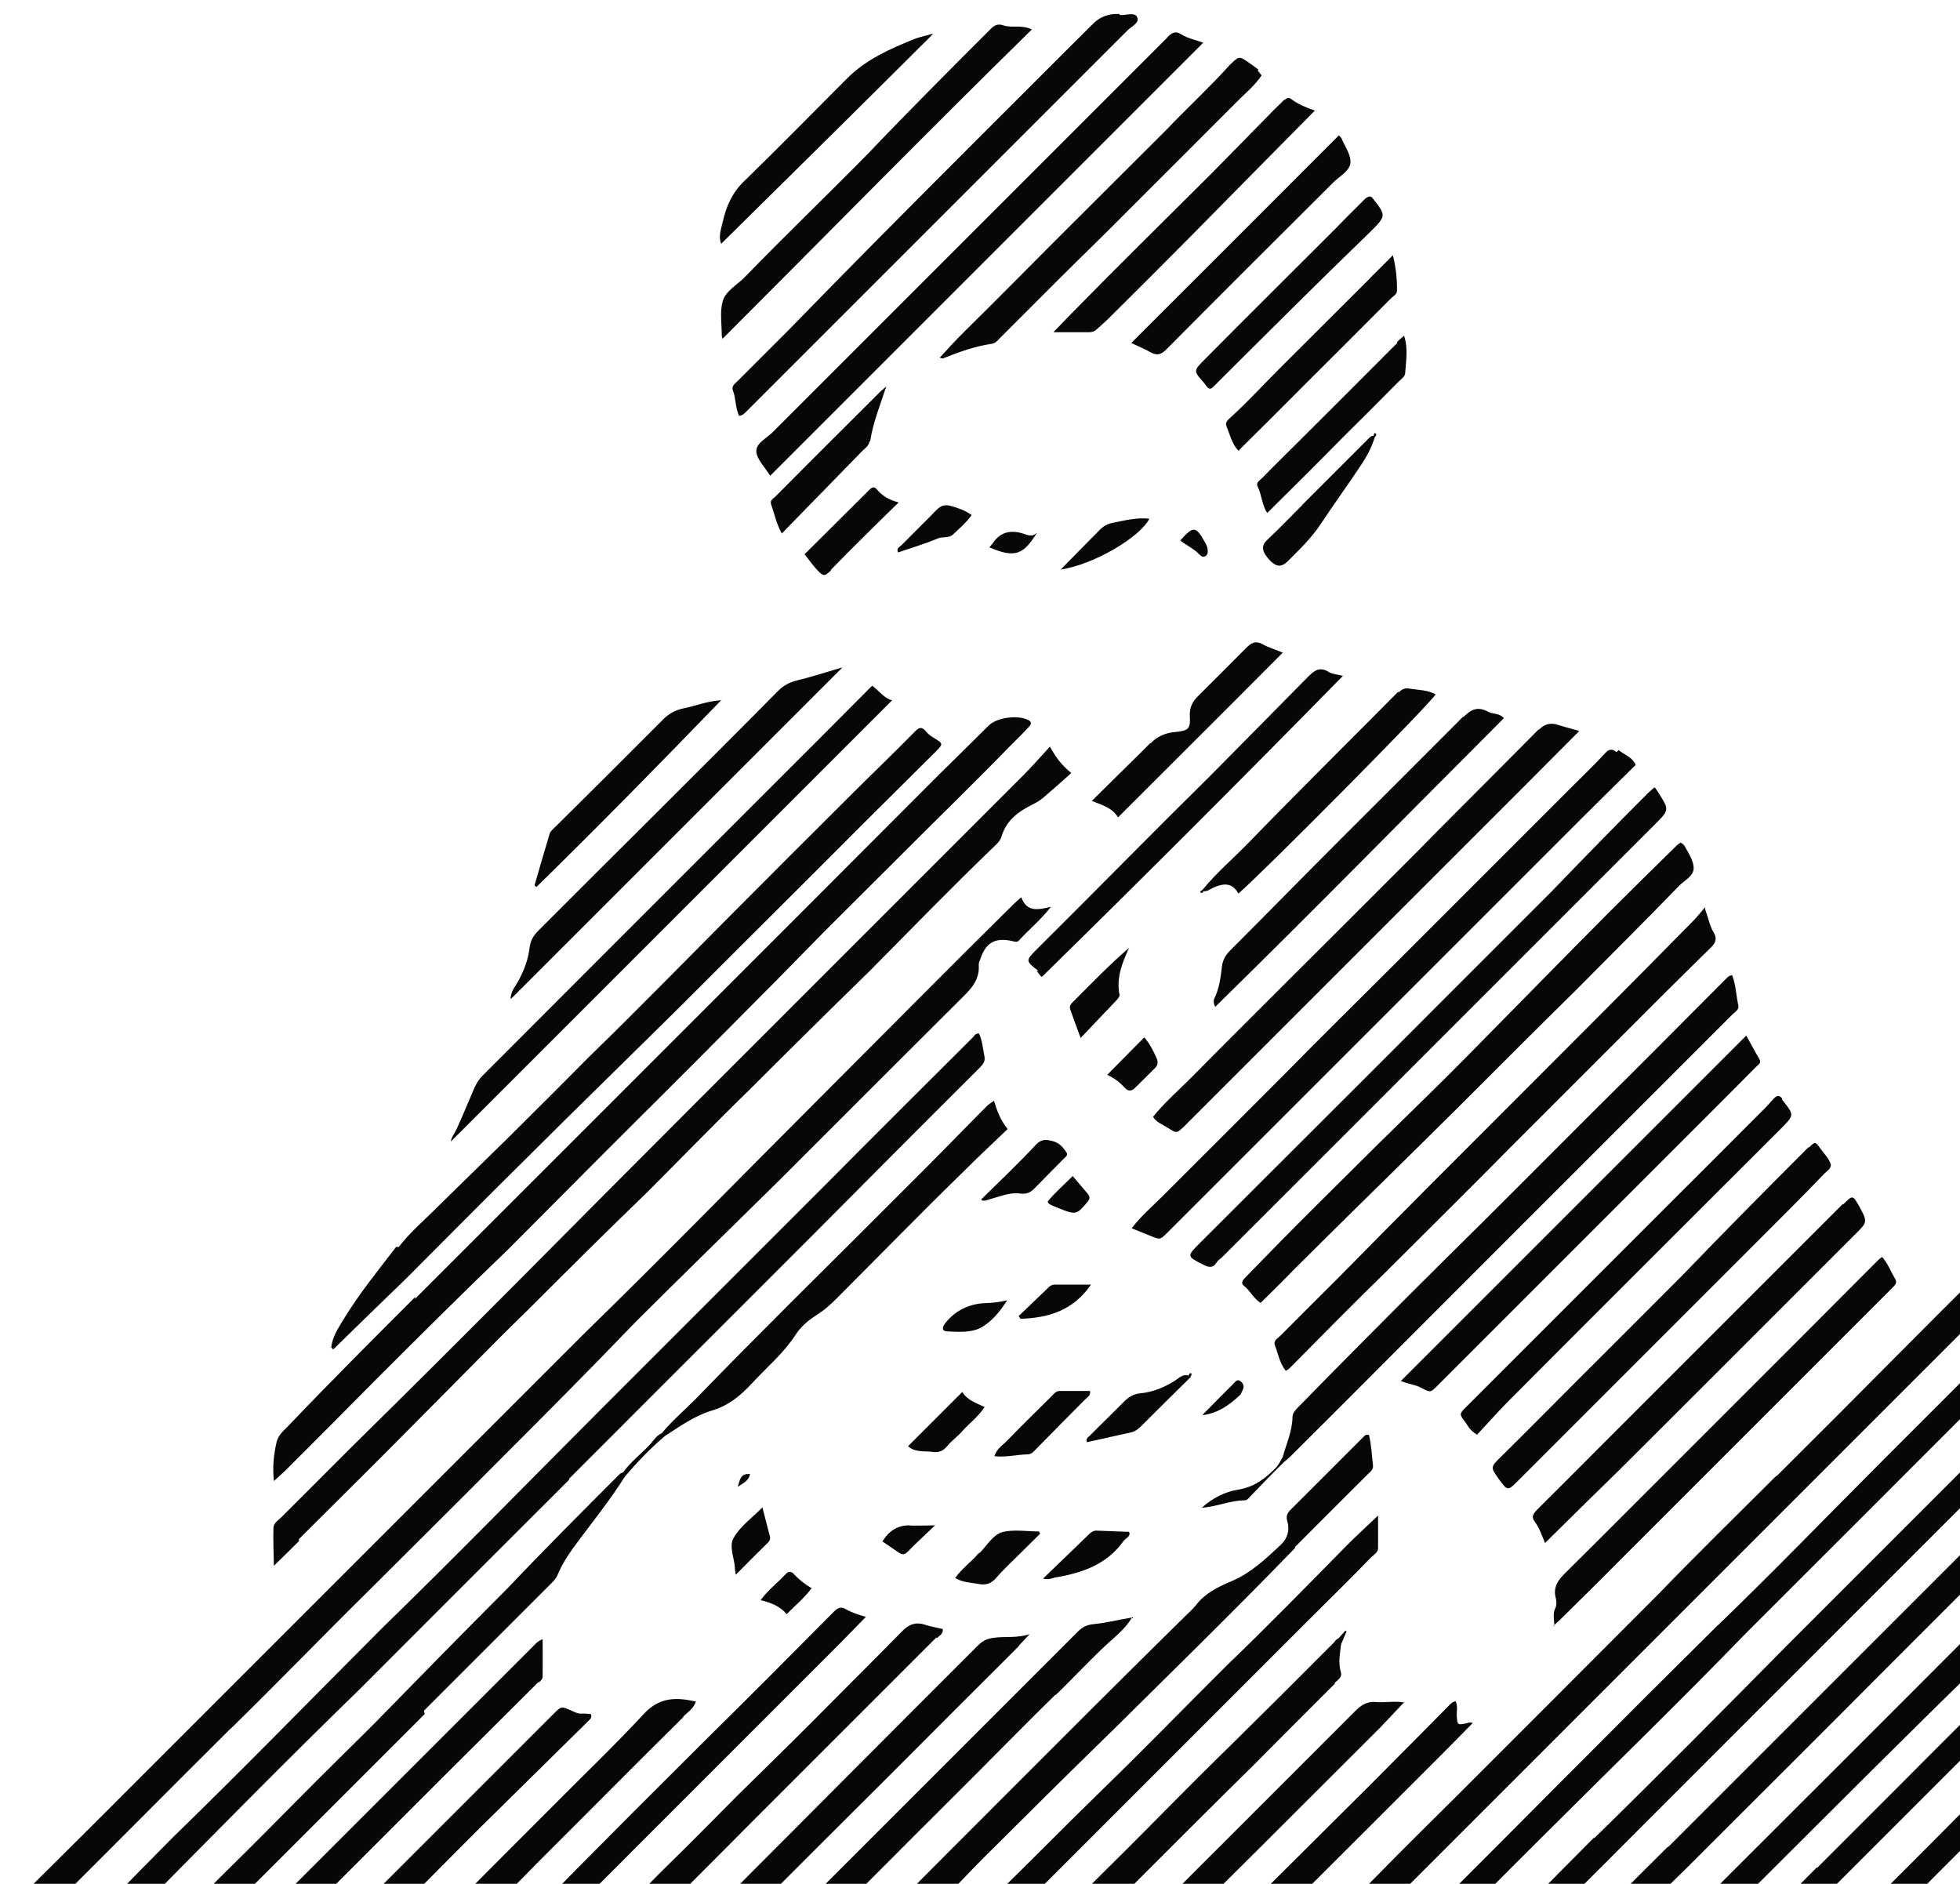 <svg xmlns="http://www.w3.org/2000/svg" viewBox="0 0 964 926.5" style="enable-background:new 0 0 964 926.5">
 <path d="m147 757c21-20.9 42-41.7 63-63 16.7-16.7 33-33.6 49.9-50 19.5-19.5 39-38.9 58.8-58 16.7-16.7 33-33.6 49.9-50 19.5-19.5 39-38.8 58.7-58 20.7-20.9 41-41.8 62-62 1.3-1.2 2.7-2.7 3.2-4.3 2.3-8.1 8.2-12.5 15.3-16 1.8-.9 3.6-1.9 5.1-3.2 4.6-3.9 9.1-7.9 14-12.3-4.8-4-7.6-7.6-10.5-13-4.8 5.2-8.8 9.8-13 14-54 54-109 109-163 163-55.7 55.7-111 112-167 167-11.8 11.8-23.5 23.5-35 35-1.5 1.5-3.8 2.8-3.9 5.1-.2 5.9.1 11.8.2 18.8 4.8-4.6 8.6-8.4 12.4-12.2m363-496c-2.5 2.6-4.9 1.1-7.3.4-5.9-1.7-10.8-.6-14.4 4.7-.4.6-1 1.2-1.8 2.2 13 5.6 16.9 3.3 23.5-7.3m-48.8 2.9c2.5-1 5.4 0 7.4-1.9 3.2-3 6.5-5.8 9.2-9.6-3.3-2.3-6.7-3.5-10.4-4.5-3-.8-4.9 0-6.9 2-5.7 5.9-11.6 11.6-17.3 17.4-.8.8-2.6 1.4-1.6 3.5 6.5-2.2 13.2-4.2 19.6-6.9m-257 373c-21 21-42 42-63 64-2.1 2.1-4.4 4.1-5.2 7.2-1.5 6.2-2.1 12.5-1.4 19.4 2.2-2 4.4-3.9 6.5-6 14.6-14.6 29-29 43.6-43.8 21.5-21.5 43-42.9 65-64 16-16 31.8-32 47.8-48 20.4-20.4 40.8-40.6 61-61 15.8-15.8 31.6-31.8 47-47.6 12.9-12.9 25.8-25.7 38.7-38.6 17.7-17.7 35.5-35 53-53 3-3 6-5.9 8.8-9 .8-.8 1.6-2 .1-3-4.8-3-15.9-1.7-20 2.5-8.1 8.1-16.2 16-24.3 24-23 23-45.9 46-68.9 69-62.8 62.9-126 126-189 189m224-422c1.4-9.2 4.9-17.7 7.9-26.8-.9.8-1.9 1.5-2.7 2.3-8.7 8.6-17.3 17.3-26 25.9-8.7 8.7-17.3 17.3-25.9 26-1 1-2.8 1.7-2 3.9 1.6 4.4 2.4 9 5.2 14.2 13.9-14.2 27-27.7 40-41 1.2-1.1 2.8-2.2 3.1-4.2m19.9 533c-6-.1-10.3 2.7-13.5 7.9 2.9 2 5.5 3.8 8.2 5.6 1.5 1 2.7 1 4.2-.5 4.1-4.2 8.5-8.2 13.5-13-5.2.1-8.8.2-12.4.1m-38.9-470c5.6-5.7 11.2-11.4 16.9-17 5.2-5.2 10.5-10.3 16.5-16.2-4.9-1.3-8.2-3.3-10.8-6.5-1.2-1.4-2.3-1-3.5.2-10.9 10.9-21.9 21.7-32 31.8 2.6 3.2 4.3 5.8 6.4 7.9 2.9 3.1 3.6 3 6.7-.1m157 85c-2.2 2.3-4.5 4.5-6.8 6.8-7.1 7-14.2 14-22 21.7 5.5 2.2 10 3.4 12.9 8.1 27-27 54-53.8 81-81-3.8-1.7-7-2.5-9.6-4-4-2.3-6.3-.5-8.7 2-7.8 7.8-15.5 15.6-23.3 23.3-2.9 2.8-4.3 5.7-4.1 9.9.4 6.3-.8 7.2-7.1 7.8-4.8.4-8.9 2.1-12.2 5.6m-64 283c13.7-.4 25.9-4 34.7-16.8-6.4 0-12.2 0-17.9 0-1.1 0-1.9.4-2.7 1.1-5 4.8-10 9.6-15 14.4.4.4.7.9.9 1.3m7.9-171c1.2.9 1.8 2.7 2.7 2.8 50-49 99-98 148-148-2.6-.7-5.2-.8-7.1-2-4.5-2.7-7.1-.5-10.2 2.6-16 16.3-32 32.4-48 48.6-28.4 28-56.8 57-85 85-5.9 5.9-5.9 5.9.5 10.9m10.7 117c7.8 3.1 8.3 2.8 13.5-3.4 1.4-1.7 1.1-2.7 0-4.1-2.3-2.7-4.6-5.4-7.3-8.6-4.5 4.5-8.8 8.2-12.3 12.5.3 1.2 1.1 1.4 1.8 1.8 1.4.6 2.9 1.3 4.3 1.8m119-346c-5.8 5.8-11.5 11.7-17.4 17.3-2.2 2.1-2.2 4.2-1 6.4.9 1.6 2.1 3 3.4 4.2 2.8 2.5 5.1 2.4 7.9-.3 5.8-5.8 11.7-11.4 16.3-18.4 6.4-9.7 13.2-19 19.7-28.8 2.9-4.3 5.4-8.9 6.9-14 .8-.6 1-1.4.2-1.9-.3-.2-.8.7-.8 1.3-.9 0-1.5.4-2.1 1-11 11-22 22-33 33m-48 25.4c1.3-.5 1.6-1.7 1.5-3 0-1.4-.6-2.6-1.3-3.9-4.5-8.1-5.7-8.3-12.2-1 3.3 2.6 6.8 4.1 9.4 6.9.7.7 1.6 1.4 2.6 1m-45.5-16.5c-2.4.5-4.1 1.5-5.7 3-6.3 6.3-12.5 12.7-19.6 19.9 15.9-2.3 38.9-15.7 43.6-25-6.3-.7-12.3.9-18.3 2.1m312 252c-56.9 56.9-113 113-170 170 3.8 1.6 7.3 1.8 10.3 3.5 4.3 2.3 4.3 2.2 7.9-1.4 43.7-43.7 87-87 131-131 8.5-8.5 17-17 25.5-25.6 1-1 2.8-1.8 1.6-3.9-2.2-3.6-4.1-7.3-6.4-11.5m30.5 55c-20.8 20.8-41.5 41.7-62 63-17.2 17.3-34.5 34.5-51.8 51.8-12.4 12.4-24.8 25-37 37-5.6 5.5-5.7 5.4-1.3 11.5 4.2 5.7 4.3 5.7 9.2.8 38.6-38.6 77-77 116-116 11.8-11.8 23.6-23.5 35-35.4 1.2-1.2 3-2.1 3-4.2-1-3.3-3.5-5.5-5.3-8.1-2.3-3.3-2.6-3.2-5.3-.5m16.4 28c-39.7 39.7-79 79-119 119-10.4 10.4-20.7 20.8-31 31-1.9 1.9-3.4 3.7-1.5 6.1 2.3 3.1 3.5 6.7 5.1 10.6 12-11.9 23.9-23.6 35.6-35 18-17.9 36-35.9 54-53.9 20.9-20.9 41.9-41.9 62.8-62.8 6.3-6.2 6.3-6.2 2.1-14-3.2-5.5-3.2-5.5-7.8-.9m-30-51.9c-1.2-1.8-2.6-1.7-4-.3-1.6 1.6-2.9 3.3-4.5 4.9-17.9 17.9-35.7 35.8-53.6 53.6-19.7 19.7-39 39-59 59-11.5 11.5-23 23-34.5 34.5-3.3 3.3-3.3 3.4-.4 7.2 1.4 1.9 2.3 4.3 5.9 6.3 5.1-5.5 10-11 15.2-16.3 44.7-44.9 90-90 134-134 6.8-6.8 6.9-6.8 1.2-14-.1-.2-.3-.3-.4-.5m-326-52c-1.4-8.2 1.5-15.4 4.8-22.6-9.9 8.5-18.9 17.9-28 27-.9.9-1.4 2-.9 3.3 1.5 4.2 3 8.4 5.1 14 6.4-6.7 12-12.7 17.7-18.6.9-1.1 1.7-1.9 1.4-3.3m-92-472c-3.6 1.1-6.4 1.6-8.9 2.6-11.9 4.8-23.7 10-33 19.3-16.9 16.9-33.6 34-50.8 50.7-5.8 5.6-8.7 12.3-10.4 19.8-.8 3.6-2.3 7.2-.8 10.9 34.5-34 68.9-68 104-103m305 783c1.6-1.5 2.5-2.2 3.3-3 9.7-9.6 19.4-19 29-28.8 37-37 75-75 112-112 7.5-7.5 15-15 22.5-22.5 1.4-1.4 2.8-2.6 1.6-4.6-2.1-3.6-3.5-7.5-6.4-10.8-.8.6-1.3.9-1.7 1.3-13 13-25.9 26-38.9 39-22 22-44 44-66 66-16.3 16.2-32.5 32.6-48.9 48.8-3.7 3.6-6.5 7.1-5 12.7.4 1.6.5 3.6-.4 5.3-1 2.3-.5 4.7-.3 8.2m-409-633c51-51 101-102 152-152-5-2.5-9.7-.6-13.9-2-3.1-1.1-4.8.1-6.8 2.2-20 20-40 40-60 61-20 20.3-40.5 40-60.7 60.8-3.8 3.8-9.3 6.7-10.7 11.8-1.4 5.2-.4 11.2-.4 16.8.1.4.2.7.6 2.3m471 247c-.7.5-1.4.9-1.9 1.4-11 10.8-22 21.6-32.9 32.5-23.7 23.8-47 47.7-71 72-14 14.2-28.4 28-42.6 42-17.7 17.7-35.5 35-53 53-4.4 4.4-8.6 8.9-13 13.3-1.2 1.2-1.8 2.7-.6 3.6 3.2 2.4 4.9 6.4 8.4 8.6 5.8-5.7 11.5-11.3 17-17 25.9-25.8 51.8-51 78-77 19.9-19.8 39.7-39.8 60-59.7 17-17.2 34-34 51-51.6 2.6-2.6 7-4.6 7-8.5 0-3.8-2.6-7.5-4.5-11-.1-.4-.7-.7-1.2-1.2m11.3 31.4c-2.4 2.8-4 4.9-5.8 6.7-58 59-117 117-175 176-9.4 9.4-18.8 18.7-28 28-1.3 1.3-3.7 2.3-2.7 4.9 1.6 4.1 2.3 8.7 5.3 12.4.8-.5 1.4-.8 1.8-1.2 16-16.2 32-32.4 48-48 20.4-20.4 40.9-40.6 61-61 25-25 50-50 75-75 7.5-7.5 15-14.8 22.6-22.3 2.3-2.2 4.3-4.4 2-8.2-1.8-2.9-2.4-6.4-4.1-11.2m-253 228c-.1-.1-.7.3-.8.6-.2.3-.3.5-.3.7-2.7-1.1-4.9 1.3-6.8 2.5-5.4 3.4-10.9 5.6-17.2 6.2-3 .3-5.5 1.8-7.8 4.1-5.6 5.7-11.4 11.2-17 16.9-.8.7-1.9 1.5-1.2 3 7.2-1.6 14.4-3.2 21.6-4.8 2.5-.5 4.2-2.2 5.9-3.9 7.8-7.8 15.6-15.5 23.5-23.3h.2c-.1 0-.1-.1-.2-.1 0-.7 1-1.2.1-1.9m228-288c-1.4 1.2-2.2 1.8-2.9 2.5-16.2 16.2-32 32.4-48 49-18.3 18.3-36.6 36.6-54.9 54.9-17.9 17.9-35.7 35.8-53.6 53.6-21.3 21.3-42.6 42.5-63.9 63.8-6.8 6.8-6.8 6.7 1.4 10.9 2.6 1.3 4.7 1.9 6.6-1.1.6-1 1.7-1.7 2.6-2.5 38-37.9 75.9-75.9 114-114 33-33 66-66 99-99 7.1-7.1 7.1-7.1 1.5-15.8-.4-.6-.7-1.1-1.3-2m-203 296c.9-1.7.4-3.1-1-4.2-1.7-1.4-2.5.1-3.4 1-5.2 5.2-10.4 10.4-15.5 15.6 7.4-.8 13.2-4.8 18.5-9.8.7-.6.9-1.7 1.4-2.6m241-204c-1.6.1-2.3.8-3 1.5-21.9 22-43.7 44-66 66-24.3 24.3-48.8 49-73 72.8-12.8 12.7-25.5 25.4-38 38-11.4 11.5-22.8 23-34 34.5-1.3 1.3-2.5 2.7-2.5 4.6-.1 6.9-3 13-4.8 19.6-1.1 1.9-2 3.9-3.6 5.5-5.1 5.2-10.6 9.3-18.2 10.5-6.8 1.1-12.8 4.3-18 8.9 7.3-.4 14-3.6 21-3.6 1.3 0 2.1-1.1 2.9-2 5.5-5.7 11-11.4 16.7-17 1.2-1 2.5-2 3.6-3.2 18.3-18.2 36.6-36.5 54.8-54.8 39.6-39.7 79-79 119-119 14.4-14.4 28.9-28.9 43-43 1.2-1.2 3.3-2.3 2.9-4.3-1.1-5-1.2-10.2-3-14.8m-260 216v-.4c0 0 0 0 0 0l-.1.1c0 0 0 0 0 0l.1.3m-119 8.4c3.5-4 7.9-7.1 11.3-12.2-4.4-2-8.8-3.6-11-7.4-8.9 8.9-17.8 17.8-26.7 26.7 3.6 3.2 8.2 2.2 12.4 2.8 2.8.4 4.9-.5 6.8-2.8 2.1-2.6 5-4.6 7.2-7.1m-44-367c-18.5 18.6-36.7 36.9-54.9 55-24.9 24.9-49.8 49.8-75 75-20.6 20.7-41 41-61.9 62-1.8 1.8-2.9 3.8-3.9 5.9-2.9 6.8-5.7 13.6-8.8 20.4-1 2.1-2.6 3.9-2.7 5.9 72-72 144-144 217-217-3.9-.9-6.1-4.4-9.9-7.2m-234 276c-8.9 11.6-18.2 23-25.8 35.5-2.7 4.4-5.6 8.8-6.2 14 .3.3.7.6 1 1 12-11.8 24-23.4 36-35 19.4-19.4 38.7-39 58-58 25.8-25.8 51.8-51 78-77 19.6-19.6 39-39 59-58.9 21.5-21.6 43-43 65-64.8 4.2-4.2 4.1-4.2-.6-7.1-1.3-.8-2.8-1.8-3.7-3-2-2.5-3.4-2.4-5.6-.1-10.5 10.7-21.3 21-32 31.7-19.4 19.3-38.8 38.7-58 58-23.7 23.8-47 47.7-71 71-13 13.2-26.3 26.4-39.5 39.5-11.2 11-22.5 22-33.7 33-6.7 6.8-14 12.9-19.7 20.3m218-285c-7.8 2.3-14.6 4.5-21.5 6.2-3.8.9-6.9 2.3-9.8 5.2-39 39.5-79 78.9-118 118-2.4 2.4-3.9 4.9-4.3 8.3-.7 6-2.8 11.5-5.8 16.9-1.5 2.6-3.7 5.2-3.5 8.5 54-54 109-109 163-163m160-310c-30 30-60 60-90 90-34.6 34.6-69 69-104 104-3 3.1-8.4 5.5-8.2 9.6.2 3.9 4.1 7.6 6.8 12 71-71 142-142 213-213-4.2-1.5-7.7-2.2-10.4-3.9-3.3-2.2-5-1-7.5 1.4m-23.4-11.6c-4.8-.3-9.2 1.2-12.6 4.5-19.7 19.5-39 39-58.8 58.7-30.5 30.5-60.9 61-91 92-8.5 8.5-17 17-25.5 25.5-1.2 1.2-3 2.3-2.1 4.5 1.5 3.9 1.1 8.3 3 12.4 1.5-.1 2.2-.8 3-1.5 32-32 64-64 96-96 30.5-30.5 61-61 92-92 2-2 6.2-3.8 4.8-6.6-1.3-2.6-5.5-.8-8.4-1m-196 337c-6.6.3-12.5 2.7-18.7 4-4.1.8-7.4 2.7-10.3 5.7-17.5 17.6-35 35-52.8 52.6-1 1-2.3 2-2.7 3.2-2.6 8.5-5 17-7.5 25.6.3.2.7.5 1 .7 30.6-30 60.9-60.8 91-92m264-310c-1.4-1.1-2.9-2.2-4.4-3.2-5-3.5-5-3.5-9.3.6-.1.1-.3.3-.4.4-9.9 11-20.8 21-31 31.7-15.3 15.3-30.7 30.6-46 45.9-17.9 17.8-35.6 35.9-53.6 53.6-4.1 4-7.9 8.3-12 12.7.8.2 1.2.5 1.5.4 7.8-3.1 15.7-6 24-7.2 1.7-.2 2.8-1.4 3.9-2.6 10-10 20-20 30-30 11.2-11.2 22.5-22 33.7-33.4 17.8-17.8 35.7-35.6 53-53 4.1-4.2 8.8-7.9 12.2-13-.8-1-1.2-1.7-1.8-2.2m-100 741c13.3-2.2 25.6-6.3 33.9-18 .6-.8 1.5-1.3 2.2-2 .5-.6 1.1-1.2.5-2.5-5.1-.2-10.4-.4-15.8-.6-1.5-.1-2.6.6-3.7 1.6-7.3 7.1-14.7 14.2-22.8 22 3.2.7 4.4-.2 5.7-.5m15.4-88c.9-.9 2.4-1.5 2-3.8-4.9 0-9.9 0-14.8 0-1.8 0-2.8 1.2-3.9 2.4-7.3 7.3-14.8 14.5-22 22-2.1 2.2-5.1 3.8-6.3 7.7 5.9.6 11-.8 16.2-.9 2.1 0 3.2-1.5 4.4-2.7 8.1-8.3 16.2-16.5 24.4-24.7m19-153c1.7 1.9 3.3 1.9 5.1.2 3.3-3.2 6.5-6.5 9.8-9.7 1.5-1.4 1.7-3 .9-4.9-1.6-3.6-3.3-7.1-6.1-10.3-6 6.1-11.8 11.9-18.2 18.4 3.5 1.7 6.2 3.7 8.5 6.3m242-165c-2-1.6-3.6-1.7-5.6.5-4.9 5.3-10 10.3-15.2 15.4-13 13-26 26-39 39-17 17-34 34-51 51-17.4 17.4-34.9 34.6-52 52-20.4 20.4-40.7 40.8-61 61-4.9 4.9-10.2 9.4-14.7 15.3 3.3 1.3 6.3 2.5 9.2 3.7 4.8 2 4.8 2 8.4-1.6 68-68 135-135 203-203 9.1-9.1 18.2-18 27.3-27-1.8-4.1-5.7-5-8.4-7.3m-306 407c3.6-4.2 7.8-8 11.8-12 3.2-3.2 6.5-6.4 9.7-9.6-.2-.4-.4-.7-.6-1.1-6 0-12.3-1.1-17.9.3-4.5 1.2-7.5 6.3-10.9 9.9-.3.3-.7.4-1 .7-3.6 4.2-8.2 7.4-11.4 12 3.7 2.2 7.6 2.2 11.3 2.9 3.6.8 6.5-.1 9-3.1m-7.4-186h-.1c.1.1.2.2.3.2.1.3.1.8.6.3 1.2.4 2.4-.4 3.6-.7 4.8-1.2 9.6-3.4 14.6-2.7 3.3.4 5.2-.5 7.2-2.6 4.7-4.9 9.5-9.6 14.3-14.5.8-.8 2.2-1.7 1.4-3-1.7-2.8-4-5.1-7.3-5.8-2.6-.6-4.9-1-7.5 1.6-8.7 9.3-18 18.2-27 27m274-231c-4.9 5-9.9 9.9-14.8 14.9-15.5 15.6-31 31-46.6 46.9-20.7 20.7-41 41-62 61.9-16 16-32 31.9-47.9 48-6.2 6.2-12.9 12-18.4 18.9 1.8 2.8 4.8 3.8 7.3 5.4 4.3 2.7 4.3 2.8 7.8-.5.6-.6 1.2-1.1 1.7-1.7 18-18 36-36 54-54 37.6-37.6 75-75 113-113 8.5-8.5 16.9-17 25.9-26-4.1-1.2-7.2-1.9-10.2-2.9-3.9-1.4-7-.5-9.8 2.4m-292 292c-1.6 2-1.4 3.7.9 3.8 5.6.3 11.8.7 16.5-1.7 5.4-2.8 9.6-8 13.2-13.6-3.6.9-7.1 1.3-10.6 1.4-8.2.3-14.9 3.6-20 10m167-602c-1.5 1.6-3.2 3.1-4.7 4.6-10.7 10.9-21.3 21.8-32 32.6-22.7 22.6-45.5 45-68 68-2.9 2.9-5.7 5.9-9 9.3 6.5 0 12 0 17.6 0 1.5 0 2.7-.5 3.8-1.5 2.1-1.9 4.2-3.7 6.2-5.7 13.4-13.3 26.7-26.6 40-40 20-20.3 40-40.6 61-61.8-4.6-1.6-8.5-3.3-11.8-5.8-1-.8-2-.5-3 .6m88 303c-19.9 20-40 40-60 60-18.2 18.2-36 36.4-54.6 55-2.3 2.3-3.9 4.7-4.3 8.2-.6 5.3-1.3 10.7-3.7 15.6-.5 1-.5 2.4.4 4.2 48-47 95-95 142-142-2.4-2.6-5.6-1.9-7.9-3.2-5-2.7-8.4-1.1-12 2.7m-45.8-216c-14.9 14.8-29.7 29.7-44.6 44.5-7.9 7.9-15.5 16.2-23.8 23.8-1.2 1.1-3.2 2.5-2.4 4.5 1.7 4.2 2.7 8.8 5.9 12.2 10.8-10.7 21.5-21.3 32-31.9 14.3-14.3 28.7-28.6 43-43 1.1-1.1 2.9-2 3-3.7.1-5.7-.5-11.3-2-17.6-4.1 4.2-7.7 7.7-11.2 11.2m-15.5-70c-33.8 33.9-68 68-102 102 3.8 1.8 6.8 3 9.6 4.6 3.2 1.8 5.3 1 7.8-1.6 27.3-27.5 54.7-54.8 82-82 3.1-3.1 8.1-5.6 8.4-9.7.3-3.9-2.8-8.1-4.5-12.2-.1-.2-.5-.4-1.1-1.2m15 30c-1.9.4-2.9 2-4.2 3.2-4.3 4.2-8.5 8.5-12.7 12.8-21.4 21.4-42.9 42.7-64 64-5.8 5.8-5.8 5.8-.5 11.7.9 1 1.4 2.5 2.9 2.9.9-.1 1.4-.7 2-1.3 25.5-25.4 51-50.9 77-76 7.8-7.8 7.8-7.9.7-16.8 0-.1-.3-.2-.5-.3m13 71.8c-16.4 16.4-32.8 32.9-49 49-5.8 5.8-11.7 11.5-17.4 17.4-1.2 1.2-3.4 2.3-2.3 4.4 2.1 4.1 2 9 4.7 12.9 12.7-12.6 25-24.8 37-37 9.2-9.1 18.4-18.3 27.5-27.5 1.3-1.3 3.2-2.6 3.3-4.1.4-6 1.6-12-.5-18.6-1.5 1.3-2.5 2.1-3.5 3.1m.6 172c-9.1 9.2-18.3 18.4-27.5 27.6-15.8 15.9-31.6 31.7-47 47.6-7.3 7.4-15.2 14.2-21.8 22.3-.4.4-1.7.5-.7 1.4.4.3 1.1-.1 1.1-.8 1.8.3 3.1-.8 4.5-1.5 5-2.3 9.6-3.2 12.8 2.7 12.7-11 95-94 97-98-4.1-2.3-8.8-2.1-13.3-2.9-2-.3-3.6.6-4.9 2m-187 469c1.7-1.7 3.3-3.5 5.5-5.9-6.4 2.1-12 1-17.6 1.8-3.3.4-5.5 1.5-7.7 3.7-11 11-22 22-33 33-21.3 21.3-42.5 42.6-63.7 63.9-8.9 8.9-17.8 17.8-26.7 26.8h20c19.6-19.6 39-39 58.9-58.8 21.5-21.6 43-43 65-65m-40.7-3.5c1.2-1.2 3.1-2 2.8-4.4-2.9-.7-5.9-1.2-8.7-2.1-4.8-1.6-8.2-.1-11.6 3.5-14.4 14.7-28.9 29-43.5 43.8-12.4 12.4-25 24.7-37.5 37-11.7 11.8-23.3 23.6-35 35-4.6 4.5-9 9.1-13.5 13.7h20c12.2-12.2 24.4-24.4 36.6-36.7 30-30 60-60 90-90m59 28c8.8-8.5 17-17.5 26-25.7 3.9-3.5 8.1-6.9 11.3-12.2-6.9 1.2-12.9 2.7-19 3.3-3.3.3-5.5 1.5-7.7 3.7-32 32-64 64-97 97-11 11-22 22-33 33h20c19.9-20 39.9-39.9 59.8-59.8 13-13 26-26.3 39-39m-254-6.1c.9-.9 2-1.7 2-2.9.1-6.1 0-12 0-18.5-2.6 1-3.7 2.5-5 3.8-31.8 31.8-64 64-95 95-9.1 9.1-18 18-27 27h20c20-20 40-40 60-60 15-14.9 30-29.9 45-44.8m161-32c-3.8-1.1-7-2.1-9.9-3.8-2.4-1.4-4-.6-5.8 1.2-20.3 20.5-40.6 40.9-61 61-17.4 17.4-34.9 34.7-52 52-8.7 8.7-17.4 17.5-26 26.3h18.3c7.7-7.7 15.5-15.4 23-23 33.7-33.7 67-67 101-101 4-4.1 8-8.2 12.4-12.7m-136 50.7c.7-.7 1.3-1.5.7-2.9-1.4-.1-3-.3-4.5-.2-1.9.1-3.5-.8-5.1-1.5-4.9-2.2-4.9-2.2-8.7 1.6-18.7 18.7-37 37-56 56-11 11-22 22-33 33h20c14.7-14.7 29-29.4 44-44 14.2-14 28.4-28 42.6-42m347-85c11.9-11.9 23.8-23.9 35.8-35.8 1.2-1.2 2.9-2.3 2.6-4.4-.6-5.1-.8-10.2-2-15-1.1-.2-1.6 0-2.1.4-12.2 12.2-24.3 24.4-36.5 36.5-1.6 1.6-2.2 3.2-1.6 5.4 1.4 4.5.2 8.5-3 11.6-7.5 7.1-15 14.2-24.9 18.3-6.4 2.7-12.6 5.8-17 11.6-1.6 2-3.6 3.7-5.5 5.6-14.4 14.2-28.8 28.4-43 42.6-17 17-34 34-51 51-14.6 14.6-29 29-43.7 43.8h20.4c6.1-5.9 11.8-12.2 17.8-18.2 21.6-21.5 43-42.8 64.8-64 30-29.7 60-59 89-89m-301 83c2.2-2.2 5.1-3.9 6.3-7.4-9.8-2.3-18-2.2-25.7 6.1-14.5 15.7-30 30.4-45 45.6-14.6 14.6-29 29-43.6 43.7h20.4c6-5.9 11.8-12 17.8-18 23.4-23.3 46.8-47 70-69.9m588 88h17.8c10.6-10.6 21-21 31.7-31.8v-18c-7.5 7.5-15 15-22.5 22.6-9 9.1-18 18-27 27m-30.7-13.7c-4.5 4.5-9 9.1-13.4 13.7h17.7c20-20 40-40 60-60 5.3-5.3 10.6-10.6 16-15.9v-17.7c-13.8 13.7-27.5 27.4-41 41-13 13-26 26-39 39m-219-153c1.2-1.2 3-2.1 3-4.2 0-4.9 0-9.8 0-16-6.1 5.8-11.2 10.4-16 15.3-19 19.3-38 38.8-58 58-20.7 20.6-41 41.5-62 61.9-17.7 17.2-35 34.9-52.6 52h18.6c.1-.1.1-.1.2-.2 45-45 90-90 135-135 10.6-10.6 21.3-21 31.8-31.9m49.6 82c-1.5-.7-2.4-.1-3.4.1-4.1.9-4.2.7-4.5-3.6-.1-2.4.6-5-.6-7.3-1.9.4-2.7 1.6-3.7 2.6-12.8 12.9-25.6 25.9-38.5 38.8-18.3 18.3-36.7 36.4-55 54.7h20.4c23.4-23.3 46.7-46.6 70-69.9 5.1-5.1 10-10.2 15.2-15.4m-68-19.7c1.5-1.5 4-2.7 3.2-5.4-1.4-4.6-.4-9.1.1-13.7.9-2.1 1.8-4.2 2.7-6.3-.2-.1-.4-.3-.6-.4-1.1 1.2-2.2 2.5-3.3 3.7-.5.3-.9.6-1.4.9 0 0 .2-.2.2-.2-.4.5-.7 1-1.1 1.4-13 13-25.9 26-39 38.9-12.3 12.3-24.8 24.3-37 36.7-11.8 11.9-23.5 23.8-35.5 35.6-4.6 4.5-9 9-13.4 13.6h20.4c1.9-1.8 3.8-3.6 5.7-5.5 19.5-19.5 39-39 59-58.7 13.3-13.4 26.9-27 40.5-40.6m34 9.5c-5.4-.8-9.8.2-14-.2-4.6-.4-7.4 1.6-10.4 4.6-21 21-42 42-63 63-9.2 9.2-18.4 18.3-27.5 27.6h20c6.9-6.8 13.9-13.7 20.7-20.5 20.7-20.6 41-41 62-61.9 3.9-4 7.7-8.2 12.3-13m-304-43c4.2-4.3 8.7-7.9 12.3-12.8-3.3-1.9-6.1-4.1-8.5-6.7-1.2-1.4-2.6-1.9-4.1-.4-4 4.4-8.8 7.9-12.5 13 5 1.2 9.4 2.9 12.8 6.8m-273 56c22.5-22 44.6-44.9 67-67 22.4-22.4 44.9-44.6 67-66.9 21.5-21.5 42.9-43 64-65 23.8-23.8 47.7-47 72-71 16-16 32-32 48-48 13.2-13.2 26.4-26.3 39.6-39.5 4.9-4.9 10.4-9.5 9.9-17.6-.1-1 .3-2 .7-2.9 2.7-8.4 7.5-11 16-9 1.3.3 2.1.7 3.1-.4 5-5.4 10.8-10.2 15.7-16.5-6.2 1.4-11.8 2.9-14.6-4.7-1.5 1.4-2.6 2.2-3.6 3.2-31.4 31-62.7 62.7-94 94-39 39-78 79-118 118-33 33-66 66-99 99-40.7 40.7-81 81-122 122-18.2 18.3-36.6 36.5-54.9 54.7h20.6c27.5-27.4 54.8-55 82-82m248-78.9c.1.7.2 1.5.5 3.2 5.7-5.7 10.8-10.9 16-16 .7-.8 1.1-1.7.8-2.8-1.2-4.6-2.4-9.1-3.7-14.3-5.2 5.2-10.8 9.2-14 14.7-2.7 4.3.2 10 .5 15.3m-153 70c20.7-20.7 41-41 62-62 1.4-1.4 2.9-2.8 3.7-4.7 2.6-6.4 6.6-11.9 10.7-17.4 7.7-10.3 15.7-20.3 22.4-31 6.1-7.2 12.6-14 19.7-20 7.4-4.8 14.7-10 23-12.5 8.3-2.4 14.4-7.5 20-13.6 7.2-7.8 15.4-14.6 21.3-23.7 2.5-3.9 6.1-7 10-9.5 4-2.5 7.4-5.5 10.6-8.8 20.7-20.7 41-41.5 62-62 7.1-7.1 14.4-13.9 21.7-20.9-3.6-4.5-5.2-8.9-6.7-13.9-1.4 1-2.3 1.5-3 2.1-10.6 10.6-21 21.4-31.6 32-21.6 21.6-43 43-65 64.8-15.8 15.8-31.6 31.7-47 47.6-5.6 5.7-11.7 10.8-16.8 17-2.5 1-3.9 3.4-5.5 5.2-4.4 4.8-9.7 8.7-13.5 14-.5.3-1.2.4-1.6.8-18.5 18.5-37 37-55 56-22 22-44 44.5-66 67-12.3 12.3-24.8 24.4-37 36.8-11.8 11.9-23.6 23.9-35.6 35.6-4.6 4.5-9 9.1-13.4 13.7h20c12-12 24-24 36-36 18.4-18.4 36.8-36.8 55-55m160-118c-5-.5-5 3.4-6.1 6.3 2.4-1.7 5.4-2.8 6.1-6.3m-89 2.3c30.5-30.5 60.9-61 91-91 22-22 44.5-44.5 66.8-67 14.7-14.7 29.4-29.5 44-44 1.7-1.7 3-3.2 2.5-5.7-.8-3.8-1-7.8-2.7-11.3-1.8-.1-2.3 1.2-3.1 2-24.4 24.3-48.8 48.6-73 73-36 36-72 72-108 108-36 36-72 73-109 109-34 34-68 69-103 103-10.4 10.5-20.8 21-31 31.5h18.5c.1-.1.1-.1.2-.2 34-34.4 68-69 103-103 34.5-34.6 69-69 104-104m557 207h19.3c3.4-3.4 6.8-6.7 10.2-10 35.9-35.8 72-72 108-107v-19.6c-35.5 35.6-71 71-107 107-10.3 10.2-20.4 20.4-30.5 30.5m-17-27c-9.1 9.1-18.2 18-27 27h19.5c5.7-5.7 11.4-11.4 17.2-17 33.9-33.9 68-67.8 102-102 14.3-14.3 28.7-28.7 43-43v-19.4c-14.7 14.7-29.4 29.4-44 44-36.7 36.7-73 73-110 110m52.6-182c-19 19-38.5 38-57.8 58-17 17-33.9 34-50.9 51-16.4 16.4-32.8 32.8-49 49-12.8 12.7-25.6 25.3-38 38-4.5 4.5-9 9.1-13.4 13.7h20c58-58 117-117 175-175 35.6-35.6 71-71 107-107 2.9-2.9 5.8-5.8 8.7-8.7v-20.4c-13.8 13.7-27.6 27.5-41 41-19.8 20-39.8 40-59.9 60m-90 178c-10.4 10.5-20.9 20.9-31 31.4h17.6c12.4-12.4 24.8-24.7 37-37 26.8-26.8 53.6-53.6 80-80 27.4-27.4 54.8-54.8 82-82 1.8-1.8 3.6-3.6 5.4-5.4v-17.6c-32 32-64 64-96 96-31.5 31.9-63 63.7-95 95m61-105c-15.3 15.3-30.8 30.5-46 45.8-21.3 21.3-42.5 42.6-63.7 63.9-8.9 8.9-17.8 17.8-26.7 26.8h17.7c12.4-12.5 24.8-24.9 37-37 31.8-31.7 64-63 95-95 38.9-38.9 78-77.9 117-117v-17.7c-16.2 16.2-32.5 32.5-48.7 48.7-27.3 27.3-54 55-82 82m130 137v-5.4c-1.8 1.8-3.6 3.6-5.4 5.4h5.4" style="fill:#090606"/>
</svg>
